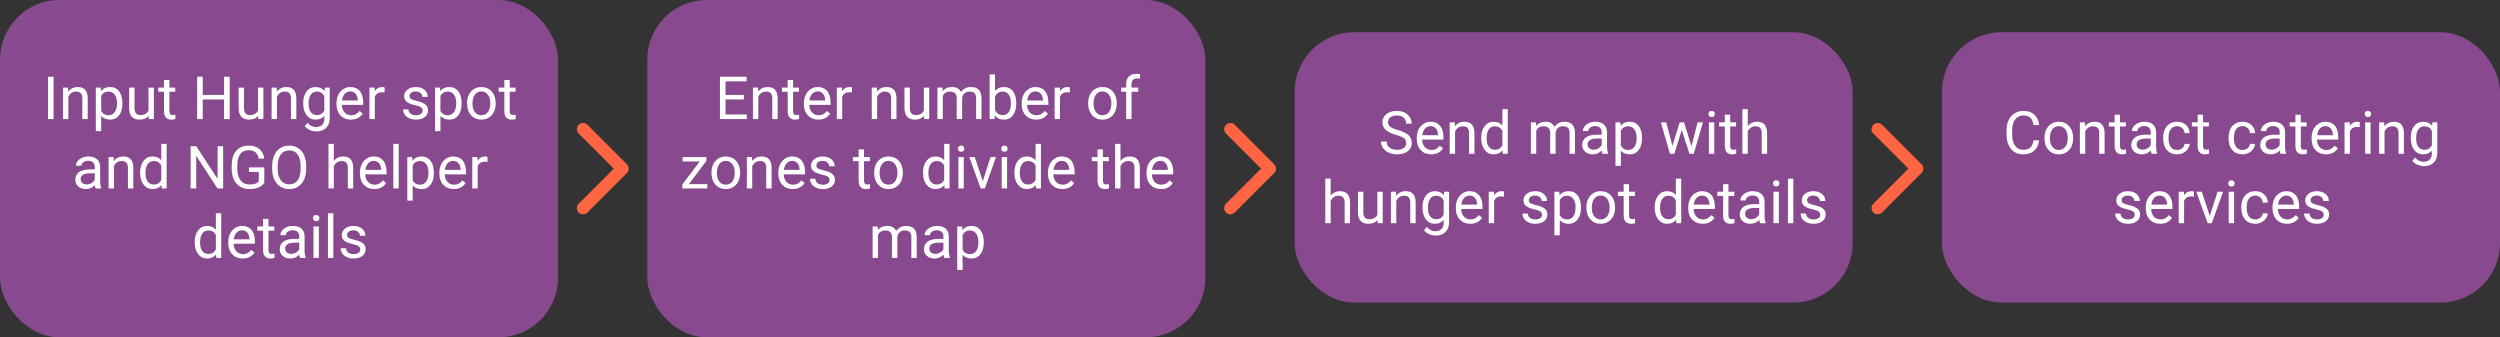 <svg width="1008" height="136" viewBox="0 0 1008 136" fill="none" xmlns="http://www.w3.org/2000/svg">
<rect x="0" y="0" width="1008" height="136" fill="#333333" stroke="none"/>
<path d="M250 65.5C248.619 65.5 247.5 66.619 247.5 68C247.5 69.381 248.619 70.5 250 70.5L250 65.5ZM252.768 69.768C253.744 68.791 253.744 67.209 252.768 66.232L236.858 50.322C235.882 49.346 234.299 49.346 233.322 50.322C232.346 51.299 232.346 52.882 233.322 53.858L247.464 68L233.322 82.142C232.346 83.118 232.346 84.701 233.322 85.678C234.299 86.654 235.882 86.654 236.858 85.678L252.768 69.768ZM250 70.5L251 70.5L251 65.5L250 65.5L250 70.5Z" fill="#FF6542"/>
<path d="M511 65.5C509.619 65.5 508.5 66.619 508.5 68C508.5 69.381 509.619 70.5 511 70.5L511 65.5ZM513.768 69.768C514.744 68.791 514.744 67.209 513.768 66.232L497.858 50.322C496.882 49.346 495.299 49.346 494.322 50.322C493.346 51.299 493.346 52.882 494.322 53.858L508.464 68L494.322 82.142C493.346 83.118 493.346 84.701 494.322 85.678C495.299 86.654 496.882 86.654 497.858 85.678L513.768 69.768ZM511 70.5L512 70.5L512 65.5L511 65.5L511 70.5Z" fill="#FF6542"/>
<path d="M772 65.5C770.619 65.5 769.5 66.619 769.5 68C769.5 69.381 770.619 70.5 772 70.5L772 65.5ZM774.768 69.768C775.744 68.791 775.744 67.209 774.768 66.232L758.858 50.322C757.882 49.346 756.299 49.346 755.322 50.322C754.346 51.299 754.346 52.882 755.322 53.858L769.464 68L755.322 82.142C754.346 83.118 754.346 84.701 755.322 85.678C756.299 86.654 757.882 86.654 758.858 85.678L774.768 69.768ZM772 70.5L773 70.5L773 65.5L772 65.5L772 70.5Z" fill="#FF6542"/>
<rect width="225" height="136" rx="24" fill="#88498F"/>
<path d="M21.605 48H19.355V30.938H21.605V48ZM27.441 35.32L27.512 36.914C28.48 35.695 29.746 35.086 31.309 35.086C33.988 35.086 35.34 36.598 35.363 39.621V48H33.195V39.609C33.188 38.695 32.977 38.02 32.562 37.582C32.156 37.145 31.52 36.926 30.652 36.926C29.949 36.926 29.332 37.113 28.801 37.488C28.27 37.863 27.855 38.355 27.559 38.965V48H25.391V35.32H27.441ZM49.344 41.801C49.344 43.73 48.902 45.285 48.02 46.465C47.137 47.645 45.941 48.234 44.434 48.234C42.895 48.234 41.684 47.746 40.801 46.77V52.875H38.633V35.32H40.613L40.719 36.727C41.602 35.633 42.828 35.086 44.398 35.086C45.922 35.086 47.125 35.66 48.008 36.809C48.898 37.957 49.344 39.555 49.344 41.602V41.801ZM47.176 41.555C47.176 40.125 46.871 38.996 46.262 38.168C45.652 37.34 44.816 36.926 43.754 36.926C42.441 36.926 41.457 37.508 40.801 38.672V44.73C41.449 45.887 42.441 46.465 43.777 46.465C44.816 46.465 45.641 46.055 46.25 45.234C46.867 44.406 47.176 43.18 47.176 41.555ZM59.938 46.746C59.094 47.738 57.855 48.234 56.223 48.234C54.871 48.234 53.84 47.844 53.129 47.062C52.426 46.273 52.07 45.109 52.062 43.57V35.32H54.23V43.512C54.23 45.434 55.012 46.395 56.574 46.395C58.23 46.395 59.332 45.777 59.879 44.543V35.32H62.047V48H59.984L59.938 46.746ZM68.293 32.25V35.32H70.66V36.996H68.293V44.859C68.293 45.367 68.398 45.75 68.609 46.008C68.82 46.258 69.18 46.383 69.688 46.383C69.938 46.383 70.281 46.336 70.719 46.242V48C70.148 48.156 69.594 48.234 69.055 48.234C68.086 48.234 67.356 47.941 66.863 47.355C66.371 46.77 66.125 45.938 66.125 44.859V36.996H63.816V35.32H66.125V32.25H68.293ZM92.609 48H90.348V40.113H81.746V48H79.496V30.938H81.746V38.273H90.348V30.938H92.609V48ZM104.094 46.746C103.25 47.738 102.012 48.234 100.379 48.234C99.027 48.234 97.996 47.844 97.285 47.062C96.582 46.273 96.227 45.109 96.219 43.57V35.32H98.387V43.512C98.387 45.434 99.168 46.395 100.73 46.395C102.387 46.395 103.488 45.777 104.035 44.543V35.32H106.203V48H104.141L104.094 46.746ZM111.559 35.32L111.629 36.914C112.598 35.695 113.863 35.086 115.426 35.086C118.105 35.086 119.457 36.598 119.48 39.621V48H117.312V39.609C117.305 38.695 117.094 38.02 116.68 37.582C116.273 37.145 115.637 36.926 114.77 36.926C114.066 36.926 113.449 37.113 112.918 37.488C112.387 37.863 111.973 38.355 111.676 38.965V48H109.508V35.32H111.559ZM122.234 41.555C122.234 39.578 122.691 38.008 123.605 36.844C124.52 35.672 125.73 35.086 127.238 35.086C128.785 35.086 129.992 35.633 130.859 36.727L130.965 35.32H132.945V47.695C132.945 49.336 132.457 50.629 131.48 51.574C130.512 52.52 129.207 52.992 127.566 52.992C126.652 52.992 125.758 52.797 124.883 52.406C124.008 52.016 123.34 51.48 122.879 50.801L124.004 49.5C124.934 50.648 126.07 51.223 127.414 51.223C128.469 51.223 129.289 50.926 129.875 50.332C130.469 49.738 130.766 48.902 130.766 47.824V46.734C129.898 47.734 128.715 48.234 127.215 48.234C125.73 48.234 124.527 47.637 123.605 46.441C122.691 45.246 122.234 43.617 122.234 41.555ZM124.414 41.801C124.414 43.23 124.707 44.355 125.293 45.176C125.879 45.988 126.699 46.395 127.754 46.395C129.121 46.395 130.125 45.773 130.766 44.531V38.742C130.102 37.531 129.105 36.926 127.777 36.926C126.723 36.926 125.898 37.336 125.305 38.156C124.711 38.977 124.414 40.191 124.414 41.801ZM141.488 48.234C139.77 48.234 138.371 47.672 137.293 46.547C136.215 45.414 135.676 43.902 135.676 42.012V41.613C135.676 40.355 135.914 39.234 136.391 38.25C136.875 37.258 137.547 36.484 138.406 35.93C139.273 35.367 140.211 35.086 141.219 35.086C142.867 35.086 144.148 35.629 145.062 36.715C145.977 37.801 146.434 39.355 146.434 41.379V42.281H137.844C137.875 43.531 138.238 44.543 138.934 45.316C139.637 46.082 140.527 46.465 141.605 46.465C142.371 46.465 143.02 46.309 143.551 45.996C144.082 45.684 144.547 45.27 144.945 44.754L146.27 45.785C145.207 47.418 143.613 48.234 141.488 48.234ZM141.219 36.867C140.344 36.867 139.609 37.188 139.016 37.828C138.422 38.461 138.055 39.352 137.914 40.5H144.266V40.336C144.203 39.234 143.906 38.383 143.375 37.781C142.844 37.172 142.125 36.867 141.219 36.867ZM155.082 37.266C154.754 37.211 154.398 37.184 154.016 37.184C152.594 37.184 151.629 37.789 151.121 39V48H148.953V35.32H151.062L151.098 36.785C151.809 35.652 152.816 35.086 154.121 35.086C154.543 35.086 154.863 35.141 155.082 35.25V37.266ZM170.422 44.637C170.422 44.051 170.199 43.598 169.754 43.277C169.316 42.949 168.547 42.668 167.445 42.434C166.352 42.199 165.48 41.918 164.832 41.59C164.191 41.262 163.715 40.871 163.402 40.418C163.098 39.965 162.945 39.426 162.945 38.801C162.945 37.762 163.383 36.883 164.258 36.164C165.141 35.445 166.266 35.086 167.633 35.086C169.07 35.086 170.234 35.457 171.125 36.199C172.023 36.941 172.473 37.891 172.473 39.047H170.293C170.293 38.453 170.039 37.941 169.531 37.512C169.031 37.082 168.398 36.867 167.633 36.867C166.844 36.867 166.227 37.039 165.781 37.383C165.336 37.727 165.113 38.176 165.113 38.73C165.113 39.254 165.32 39.648 165.734 39.914C166.148 40.18 166.895 40.434 167.973 40.676C169.059 40.918 169.938 41.207 170.609 41.543C171.281 41.879 171.777 42.285 172.098 42.762C172.426 43.23 172.59 43.805 172.59 44.484C172.59 45.617 172.137 46.527 171.23 47.215C170.324 47.895 169.148 48.234 167.703 48.234C166.688 48.234 165.789 48.055 165.008 47.695C164.227 47.336 163.613 46.836 163.168 46.195C162.73 45.547 162.512 44.848 162.512 44.098H164.68C164.719 44.824 165.008 45.402 165.547 45.832C166.094 46.254 166.812 46.465 167.703 46.465C168.523 46.465 169.18 46.301 169.672 45.973C170.172 45.637 170.422 45.191 170.422 44.637ZM186.125 41.801C186.125 43.73 185.684 45.285 184.801 46.465C183.918 47.645 182.723 48.234 181.215 48.234C179.676 48.234 178.465 47.746 177.582 46.77V52.875H175.414V35.32H177.395L177.5 36.727C178.383 35.633 179.609 35.086 181.18 35.086C182.703 35.086 183.906 35.66 184.789 36.809C185.68 37.957 186.125 39.555 186.125 41.602V41.801ZM183.957 41.555C183.957 40.125 183.652 38.996 183.043 38.168C182.434 37.34 181.598 36.926 180.535 36.926C179.223 36.926 178.238 37.508 177.582 38.672V44.73C178.23 45.887 179.223 46.465 180.559 46.465C181.598 46.465 182.422 46.055 183.031 45.234C183.648 44.406 183.957 43.18 183.957 41.555ZM188.316 41.543C188.316 40.301 188.559 39.184 189.043 38.191C189.535 37.199 190.215 36.434 191.082 35.895C191.957 35.355 192.953 35.086 194.07 35.086C195.797 35.086 197.191 35.684 198.254 36.879C199.324 38.074 199.859 39.664 199.859 41.648V41.801C199.859 43.035 199.621 44.145 199.145 45.129C198.676 46.105 198 46.867 197.117 47.414C196.242 47.961 195.234 48.234 194.094 48.234C192.375 48.234 190.98 47.637 189.91 46.441C188.848 45.246 188.316 43.664 188.316 41.695V41.543ZM190.496 41.801C190.496 43.207 190.82 44.336 191.469 45.188C192.125 46.039 193 46.465 194.094 46.465C195.195 46.465 196.07 46.035 196.719 45.176C197.367 44.309 197.691 43.098 197.691 41.543C197.691 40.152 197.359 39.027 196.695 38.168C196.039 37.301 195.164 36.867 194.07 36.867C193 36.867 192.137 37.293 191.48 38.145C190.824 38.996 190.496 40.215 190.496 41.801ZM205.52 32.25V35.32H207.887V36.996H205.52V44.859C205.52 45.367 205.625 45.75 205.836 46.008C206.047 46.258 206.406 46.383 206.914 46.383C207.164 46.383 207.508 46.336 207.945 46.242V48C207.375 48.156 206.82 48.234 206.281 48.234C205.312 48.234 204.582 47.941 204.09 47.355C203.598 46.77 203.352 45.938 203.352 44.859V36.996H201.043V35.32H203.352V32.25H205.52ZM38.551 76C38.426 75.75 38.324 75.305 38.246 74.664C37.238 75.711 36.035 76.234 34.637 76.234C33.387 76.234 32.359 75.883 31.555 75.18C30.758 74.469 30.359 73.57 30.359 72.484C30.359 71.164 30.859 70.141 31.859 69.414C32.867 68.68 34.281 68.312 36.102 68.312H38.211V67.316C38.211 66.559 37.984 65.957 37.531 65.512C37.078 65.059 36.41 64.832 35.527 64.832C34.754 64.832 34.105 65.027 33.582 65.418C33.059 65.809 32.797 66.281 32.797 66.836H30.617C30.617 66.203 30.84 65.594 31.285 65.008C31.738 64.414 32.348 63.945 33.113 63.602C33.887 63.258 34.734 63.086 35.656 63.086C37.117 63.086 38.262 63.453 39.09 64.188C39.918 64.914 40.348 65.918 40.379 67.199V73.035C40.379 74.199 40.527 75.125 40.824 75.812V76H38.551ZM34.953 74.348C35.633 74.348 36.277 74.172 36.887 73.82C37.496 73.469 37.938 73.012 38.211 72.449V69.848H36.512C33.855 69.848 32.527 70.625 32.527 72.18C32.527 72.859 32.754 73.391 33.207 73.773C33.66 74.156 34.242 74.348 34.953 74.348ZM45.828 63.32L45.898 64.914C46.867 63.695 48.133 63.086 49.695 63.086C52.375 63.086 53.727 64.598 53.75 67.621V76H51.582V67.609C51.574 66.695 51.363 66.019 50.949 65.582C50.543 65.144 49.906 64.926 49.039 64.926C48.336 64.926 47.719 65.113 47.188 65.488C46.656 65.863 46.242 66.356 45.945 66.965V76H43.777V63.32H45.828ZM56.492 69.555C56.492 67.609 56.953 66.047 57.875 64.867C58.797 63.68 60.004 63.086 61.496 63.086C62.98 63.086 64.156 63.594 65.023 64.609V58H67.191V76H65.199L65.094 74.641C64.227 75.703 63.02 76.234 61.473 76.234C60.004 76.234 58.805 75.633 57.875 74.43C56.953 73.227 56.492 71.656 56.492 69.719V69.555ZM58.66 69.801C58.66 71.238 58.957 72.363 59.551 73.176C60.145 73.988 60.965 74.394 62.012 74.394C63.387 74.394 64.391 73.777 65.023 72.543V66.719C64.375 65.523 63.379 64.926 62.035 64.926C60.973 64.926 60.145 65.336 59.551 66.156C58.957 66.977 58.66 68.191 58.66 69.801ZM89.973 76H87.711L79.121 62.852V76H76.859V58.938H79.121L87.734 72.144V58.938H89.973V76ZM106.566 73.762C105.988 74.59 105.18 75.211 104.141 75.625C103.109 76.031 101.906 76.234 100.531 76.234C99.141 76.234 97.906 75.91 96.828 75.262C95.75 74.606 94.914 73.676 94.32 72.473C93.734 71.269 93.434 69.875 93.418 68.289V66.801C93.418 64.231 94.016 62.238 95.211 60.824C96.414 59.41 98.102 58.703 100.273 58.703C102.055 58.703 103.488 59.16 104.574 60.074C105.66 60.98 106.324 62.27 106.566 63.941H104.316C103.895 61.684 102.551 60.555 100.285 60.555C98.777 60.555 97.633 61.086 96.852 62.148C96.078 63.203 95.688 64.734 95.68 66.742V68.137C95.68 70.051 96.117 71.574 96.992 72.707C97.867 73.832 99.051 74.394 100.543 74.394C101.387 74.394 102.125 74.301 102.758 74.113C103.391 73.926 103.914 73.609 104.328 73.164V69.332H100.379V67.504H106.566V73.762ZM123.453 68.019C123.453 69.691 123.172 71.152 122.609 72.402C122.047 73.644 121.25 74.594 120.219 75.25C119.188 75.906 117.984 76.234 116.609 76.234C115.266 76.234 114.074 75.906 113.035 75.25C111.996 74.586 111.188 73.644 110.609 72.426C110.039 71.199 109.746 69.781 109.73 68.172V66.941C109.73 65.301 110.016 63.852 110.586 62.594C111.156 61.336 111.961 60.375 113 59.711C114.047 59.039 115.242 58.703 116.586 58.703C117.953 58.703 119.156 59.035 120.195 59.699C121.242 60.355 122.047 61.312 122.609 62.57C123.172 63.82 123.453 65.277 123.453 66.941V68.019ZM121.215 66.918C121.215 64.894 120.809 63.344 119.996 62.266C119.184 61.18 118.047 60.637 116.586 60.637C115.164 60.637 114.043 61.18 113.223 62.266C112.41 63.344 111.992 64.844 111.969 66.766V68.019C111.969 69.981 112.379 71.523 113.199 72.648C114.027 73.766 115.164 74.324 116.609 74.324C118.062 74.324 119.188 73.797 119.984 72.742C120.781 71.68 121.191 70.16 121.215 68.184V66.918ZM134.609 64.856C135.57 63.676 136.82 63.086 138.359 63.086C141.039 63.086 142.391 64.598 142.414 67.621V76H140.246V67.609C140.238 66.695 140.027 66.019 139.613 65.582C139.207 65.144 138.57 64.926 137.703 64.926C137 64.926 136.383 65.113 135.852 65.488C135.32 65.863 134.906 66.356 134.609 66.965V76H132.441V58H134.609V64.856ZM150.922 76.234C149.203 76.234 147.805 75.672 146.727 74.547C145.648 73.414 145.109 71.902 145.109 70.012V69.613C145.109 68.356 145.348 67.234 145.824 66.25C146.309 65.258 146.98 64.484 147.84 63.93C148.707 63.367 149.645 63.086 150.652 63.086C152.301 63.086 153.582 63.629 154.496 64.715C155.41 65.801 155.867 67.356 155.867 69.379V70.281H147.277C147.309 71.531 147.672 72.543 148.367 73.316C149.07 74.082 149.961 74.465 151.039 74.465C151.805 74.465 152.453 74.309 152.984 73.996C153.516 73.684 153.98 73.269 154.379 72.754L155.703 73.785C154.641 75.418 153.047 76.234 150.922 76.234ZM150.652 64.867C149.777 64.867 149.043 65.188 148.449 65.828C147.855 66.461 147.488 67.352 147.348 68.5H153.699V68.336C153.637 67.234 153.34 66.383 152.809 65.781C152.277 65.172 151.559 64.867 150.652 64.867ZM160.742 76H158.574V58H160.742V76ZM174.934 69.801C174.934 71.731 174.492 73.285 173.609 74.465C172.727 75.644 171.531 76.234 170.023 76.234C168.484 76.234 167.273 75.746 166.391 74.769V80.875H164.223V63.32H166.203L166.309 64.727C167.191 63.633 168.418 63.086 169.988 63.086C171.512 63.086 172.715 63.66 173.598 64.809C174.488 65.957 174.934 67.555 174.934 69.602V69.801ZM172.766 69.555C172.766 68.125 172.461 66.996 171.852 66.168C171.242 65.34 170.406 64.926 169.344 64.926C168.031 64.926 167.047 65.508 166.391 66.672V72.731C167.039 73.887 168.031 74.465 169.367 74.465C170.406 74.465 171.23 74.055 171.84 73.234C172.457 72.406 172.766 71.18 172.766 69.555ZM182.961 76.234C181.242 76.234 179.844 75.672 178.766 74.547C177.688 73.414 177.148 71.902 177.148 70.012V69.613C177.148 68.356 177.387 67.234 177.863 66.25C178.348 65.258 179.02 64.484 179.879 63.93C180.746 63.367 181.684 63.086 182.691 63.086C184.34 63.086 185.621 63.629 186.535 64.715C187.449 65.801 187.906 67.356 187.906 69.379V70.281H179.316C179.348 71.531 179.711 72.543 180.406 73.316C181.109 74.082 182 74.465 183.078 74.465C183.844 74.465 184.492 74.309 185.023 73.996C185.555 73.684 186.02 73.269 186.418 72.754L187.742 73.785C186.68 75.418 185.086 76.234 182.961 76.234ZM182.691 64.867C181.816 64.867 181.082 65.188 180.488 65.828C179.895 66.461 179.527 67.352 179.387 68.5H185.738V68.336C185.676 67.234 185.379 66.383 184.848 65.781C184.316 65.172 183.598 64.867 182.691 64.867ZM196.555 65.266C196.227 65.211 195.871 65.184 195.488 65.184C194.066 65.184 193.102 65.789 192.594 67V76H190.426V63.32H192.535L192.57 64.785C193.281 63.652 194.289 63.086 195.594 63.086C196.016 63.086 196.336 63.141 196.555 63.25V65.266ZM78.5 97.555C78.5 95.609 78.961 94.047 79.883 92.867C80.805 91.68 82.012 91.086 83.504 91.086C84.988 91.086 86.164 91.594 87.031 92.609V86H89.199V104H87.207L87.102 102.641C86.234 103.703 85.027 104.234 83.481 104.234C82.012 104.234 80.812 103.633 79.883 102.43C78.961 101.227 78.5 99.656 78.5 97.719V97.555ZM80.668 97.801C80.668 99.238 80.965 100.363 81.559 101.176C82.152 101.988 82.973 102.395 84.019 102.395C85.394 102.395 86.398 101.777 87.031 100.543V94.719C86.383 93.523 85.387 92.926 84.043 92.926C82.981 92.926 82.152 93.336 81.559 94.156C80.965 94.977 80.668 96.191 80.668 97.801ZM97.836 104.234C96.117 104.234 94.719 103.672 93.641 102.547C92.562 101.414 92.023 99.902 92.023 98.012V97.613C92.023 96.356 92.262 95.234 92.738 94.25C93.223 93.258 93.894 92.484 94.754 91.93C95.621 91.367 96.559 91.086 97.566 91.086C99.215 91.086 100.496 91.629 101.41 92.715C102.324 93.801 102.781 95.356 102.781 97.379V98.281H94.191C94.223 99.531 94.586 100.543 95.281 101.316C95.984 102.082 96.875 102.465 97.953 102.465C98.719 102.465 99.367 102.309 99.898 101.996C100.43 101.684 100.895 101.27 101.293 100.754L102.617 101.785C101.555 103.418 99.961 104.234 97.836 104.234ZM97.566 92.867C96.691 92.867 95.957 93.188 95.363 93.828C94.769 94.461 94.402 95.352 94.262 96.5H100.613V96.336C100.551 95.234 100.254 94.383 99.723 93.781C99.191 93.172 98.473 92.867 97.566 92.867ZM108.242 88.25V91.32H110.609V92.996H108.242V100.859C108.242 101.367 108.348 101.75 108.559 102.008C108.77 102.258 109.129 102.383 109.637 102.383C109.887 102.383 110.23 102.336 110.668 102.242V104C110.098 104.156 109.543 104.234 109.004 104.234C108.035 104.234 107.305 103.941 106.812 103.355C106.32 102.77 106.074 101.938 106.074 100.859V92.996H103.766V91.32H106.074V88.25H108.242ZM120.98 104C120.855 103.75 120.754 103.305 120.676 102.664C119.668 103.711 118.465 104.234 117.066 104.234C115.816 104.234 114.789 103.883 113.984 103.18C113.188 102.469 112.789 101.57 112.789 100.484C112.789 99.164 113.289 98.141 114.289 97.414C115.297 96.68 116.711 96.312 118.531 96.312H120.641V95.316C120.641 94.559 120.414 93.957 119.961 93.512C119.508 93.059 118.84 92.832 117.957 92.832C117.184 92.832 116.535 93.027 116.012 93.418C115.488 93.809 115.227 94.281 115.227 94.836H113.047C113.047 94.203 113.27 93.594 113.715 93.008C114.168 92.414 114.777 91.945 115.543 91.602C116.316 91.258 117.164 91.086 118.086 91.086C119.547 91.086 120.691 91.453 121.52 92.188C122.348 92.914 122.777 93.918 122.809 95.199V101.035C122.809 102.199 122.957 103.125 123.254 103.812V104H120.98ZM117.383 102.348C118.062 102.348 118.707 102.172 119.316 101.82C119.926 101.469 120.367 101.012 120.641 100.449V97.848H118.941C116.285 97.848 114.957 98.625 114.957 100.18C114.957 100.859 115.184 101.391 115.637 101.773C116.09 102.156 116.672 102.348 117.383 102.348ZM128.562 104H126.395V91.32H128.562V104ZM126.219 87.957C126.219 87.606 126.324 87.309 126.535 87.066C126.754 86.824 127.074 86.703 127.496 86.703C127.918 86.703 128.238 86.824 128.457 87.066C128.676 87.309 128.785 87.606 128.785 87.957C128.785 88.309 128.676 88.602 128.457 88.836C128.238 89.07 127.918 89.188 127.496 89.188C127.074 89.188 126.754 89.07 126.535 88.836C126.324 88.602 126.219 88.309 126.219 87.957ZM134.398 104H132.23V86H134.398V104ZM145.262 100.637C145.262 100.051 145.039 99.598 144.594 99.277C144.156 98.949 143.387 98.668 142.285 98.434C141.191 98.199 140.32 97.918 139.672 97.59C139.031 97.262 138.555 96.871 138.242 96.418C137.938 95.965 137.785 95.426 137.785 94.801C137.785 93.762 138.223 92.883 139.098 92.164C139.98 91.445 141.105 91.086 142.473 91.086C143.91 91.086 145.074 91.457 145.965 92.199C146.863 92.941 147.312 93.891 147.312 95.047H145.133C145.133 94.453 144.879 93.941 144.371 93.512C143.871 93.082 143.238 92.867 142.473 92.867C141.684 92.867 141.066 93.039 140.621 93.383C140.176 93.727 139.953 94.176 139.953 94.731C139.953 95.254 140.16 95.648 140.574 95.914C140.988 96.18 141.734 96.434 142.812 96.676C143.898 96.918 144.777 97.207 145.449 97.543C146.121 97.879 146.617 98.285 146.938 98.762C147.266 99.231 147.43 99.805 147.43 100.484C147.43 101.617 146.977 102.527 146.07 103.215C145.164 103.895 143.988 104.234 142.543 104.234C141.527 104.234 140.629 104.055 139.848 103.695C139.066 103.336 138.453 102.836 138.008 102.195C137.57 101.547 137.352 100.848 137.352 100.098H139.52C139.559 100.824 139.848 101.402 140.387 101.832C140.934 102.254 141.652 102.465 142.543 102.465C143.363 102.465 144.02 102.301 144.512 101.973C145.012 101.637 145.262 101.191 145.262 100.637Z" fill="white"/>
<rect x="522" y="13" width="225" height="109" rx="24" fill="#88498F"/>
<path d="M562.906 54.395C560.977 53.84 559.57 53.16 558.688 52.355C557.812 51.543 557.375 50.543 557.375 49.355C557.375 48.012 557.91 46.902 558.98 46.027C560.059 45.145 561.457 44.703 563.176 44.703C564.348 44.703 565.391 44.93 566.305 45.383C567.227 45.836 567.938 46.461 568.438 47.258C568.945 48.055 569.199 48.926 569.199 49.871H566.938C566.938 48.84 566.609 48.031 565.953 47.445C565.297 46.852 564.371 46.555 563.176 46.555C562.066 46.555 561.199 46.801 560.574 47.293C559.957 47.777 559.648 48.453 559.648 49.32C559.648 50.016 559.941 50.605 560.527 51.09C561.121 51.566 562.125 52.004 563.539 52.402C564.961 52.801 566.07 53.242 566.867 53.727C567.672 54.203 568.266 54.762 568.648 55.402C569.039 56.043 569.234 56.797 569.234 57.664C569.234 59.047 568.695 60.156 567.617 60.992C566.539 61.82 565.098 62.234 563.293 62.234C562.121 62.234 561.027 62.012 560.012 61.566C558.996 61.113 558.211 60.496 557.656 59.715C557.109 58.934 556.836 58.047 556.836 57.055H559.098C559.098 58.086 559.477 58.902 560.234 59.504C561 60.098 562.02 60.395 563.293 60.395C564.48 60.395 565.391 60.152 566.023 59.668C566.656 59.184 566.973 58.523 566.973 57.688C566.973 56.852 566.68 56.207 566.094 55.754C565.508 55.293 564.445 54.84 562.906 54.395ZM577.051 62.234C575.332 62.234 573.934 61.672 572.855 60.547C571.777 59.414 571.238 57.902 571.238 56.012V55.613C571.238 54.355 571.477 53.234 571.953 52.25C572.438 51.258 573.109 50.484 573.969 49.93C574.836 49.367 575.773 49.086 576.781 49.086C578.43 49.086 579.711 49.629 580.625 50.715C581.539 51.801 581.996 53.355 581.996 55.379V56.281H573.406C573.438 57.531 573.801 58.543 574.496 59.316C575.199 60.082 576.09 60.465 577.168 60.465C577.934 60.465 578.582 60.309 579.113 59.996C579.645 59.684 580.109 59.27 580.508 58.754L581.832 59.785C580.77 61.418 579.176 62.234 577.051 62.234ZM576.781 50.867C575.906 50.867 575.172 51.188 574.578 51.828C573.984 52.461 573.617 53.352 573.477 54.5H579.828V54.336C579.766 53.234 579.469 52.383 578.938 51.781C578.406 51.172 577.688 50.867 576.781 50.867ZM586.566 49.32L586.637 50.914C587.605 49.695 588.871 49.086 590.434 49.086C593.113 49.086 594.465 50.598 594.488 53.621V62H592.32V53.609C592.312 52.695 592.102 52.02 591.688 51.582C591.281 51.145 590.645 50.926 589.777 50.926C589.074 50.926 588.457 51.113 587.926 51.488C587.395 51.863 586.98 52.355 586.684 52.965V62H584.516V49.32H586.566ZM597.23 55.555C597.23 53.609 597.691 52.047 598.613 50.867C599.535 49.68 600.742 49.086 602.234 49.086C603.719 49.086 604.895 49.594 605.762 50.609V44H607.93V62H605.938L605.832 60.641C604.965 61.703 603.758 62.234 602.211 62.234C600.742 62.234 599.543 61.633 598.613 60.43C597.691 59.227 597.23 57.656 597.23 55.719V55.555ZM599.398 55.801C599.398 57.238 599.695 58.363 600.289 59.176C600.883 59.988 601.703 60.395 602.75 60.395C604.125 60.395 605.129 59.777 605.762 58.543V52.719C605.113 51.523 604.117 50.926 602.773 50.926C601.711 50.926 600.883 51.336 600.289 52.156C599.695 52.977 599.398 54.191 599.398 55.801ZM619.297 49.32L619.355 50.727C620.285 49.633 621.539 49.086 623.117 49.086C624.891 49.086 626.098 49.766 626.738 51.125C627.16 50.516 627.707 50.023 628.379 49.648C629.059 49.273 629.859 49.086 630.781 49.086C633.562 49.086 634.977 50.559 635.023 53.504V62H632.855V53.633C632.855 52.727 632.648 52.051 632.234 51.605C631.82 51.152 631.125 50.926 630.148 50.926C629.344 50.926 628.676 51.168 628.145 51.652C627.613 52.129 627.305 52.773 627.219 53.586V62H625.039V53.691C625.039 51.848 624.137 50.926 622.332 50.926C620.91 50.926 619.938 51.531 619.414 52.742V62H617.246V49.32H619.297ZM646.133 62C646.008 61.75 645.906 61.305 645.828 60.664C644.82 61.711 643.617 62.234 642.219 62.234C640.969 62.234 639.941 61.883 639.137 61.18C638.34 60.469 637.941 59.57 637.941 58.484C637.941 57.164 638.441 56.141 639.441 55.414C640.449 54.68 641.863 54.312 643.684 54.312H645.793V53.316C645.793 52.559 645.566 51.957 645.113 51.512C644.66 51.059 643.992 50.832 643.109 50.832C642.336 50.832 641.688 51.027 641.164 51.418C640.641 51.809 640.379 52.281 640.379 52.836H638.199C638.199 52.203 638.422 51.594 638.867 51.008C639.32 50.414 639.93 49.945 640.695 49.602C641.469 49.258 642.316 49.086 643.238 49.086C644.699 49.086 645.844 49.453 646.672 50.188C647.5 50.914 647.93 51.918 647.961 53.199V59.035C647.961 60.199 648.109 61.125 648.406 61.812V62H646.133ZM642.535 60.348C643.215 60.348 643.859 60.172 644.469 59.82C645.078 59.469 645.52 59.012 645.793 58.449V55.848H644.094C641.438 55.848 640.109 56.625 640.109 58.18C640.109 58.859 640.336 59.391 640.789 59.773C641.242 60.156 641.824 60.348 642.535 60.348ZM662.07 55.801C662.07 57.73 661.629 59.285 660.746 60.465C659.863 61.645 658.668 62.234 657.16 62.234C655.621 62.234 654.41 61.746 653.527 60.77V66.875H651.359V49.32H653.34L653.445 50.727C654.328 49.633 655.555 49.086 657.125 49.086C658.648 49.086 659.852 49.66 660.734 50.809C661.625 51.957 662.07 53.555 662.07 55.602V55.801ZM659.902 55.555C659.902 54.125 659.598 52.996 658.988 52.168C658.379 51.34 657.543 50.926 656.48 50.926C655.168 50.926 654.184 51.508 653.527 52.672V58.73C654.176 59.887 655.168 60.465 656.504 60.465C657.543 60.465 658.367 60.055 658.977 59.234C659.594 58.406 659.902 57.18 659.902 55.555ZM682.016 59.012L684.453 49.32H686.621L682.93 62H681.172L678.09 52.391L675.09 62H673.332L669.652 49.32H671.809L674.305 58.812L677.258 49.32H679.004L682.016 59.012ZM691.191 62H689.023V49.32H691.191V62ZM688.848 45.957C688.848 45.605 688.953 45.309 689.164 45.066C689.383 44.824 689.703 44.703 690.125 44.703C690.547 44.703 690.867 44.824 691.086 45.066C691.305 45.309 691.414 45.605 691.414 45.957C691.414 46.309 691.305 46.602 691.086 46.836C690.867 47.07 690.547 47.188 690.125 47.188C689.703 47.188 689.383 47.07 689.164 46.836C688.953 46.602 688.848 46.309 688.848 45.957ZM697.613 46.25V49.32H699.98V50.996H697.613V58.859C697.613 59.367 697.719 59.75 697.93 60.008C698.141 60.258 698.5 60.383 699.008 60.383C699.258 60.383 699.602 60.336 700.039 60.242V62C699.469 62.156 698.914 62.234 698.375 62.234C697.406 62.234 696.676 61.941 696.184 61.355C695.691 60.77 695.445 59.938 695.445 58.859V50.996H693.137V49.32H695.445V46.25H697.613ZM704.691 50.855C705.652 49.676 706.902 49.086 708.441 49.086C711.121 49.086 712.473 50.598 712.496 53.621V62H710.328V53.609C710.32 52.695 710.109 52.02 709.695 51.582C709.289 51.145 708.652 50.926 707.785 50.926C707.082 50.926 706.465 51.113 705.934 51.488C705.402 51.863 704.988 52.355 704.691 52.965V62H702.523V44H704.691V50.855ZM536.527 78.856C537.488 77.676 538.738 77.086 540.277 77.086C542.957 77.086 544.309 78.598 544.332 81.621V90H542.164V81.609C542.156 80.695 541.945 80.019 541.531 79.582C541.125 79.144 540.488 78.926 539.621 78.926C538.918 78.926 538.301 79.113 537.77 79.488C537.238 79.863 536.824 80.356 536.527 80.965V90H534.359V72H536.527V78.856ZM555.406 88.746C554.562 89.738 553.324 90.234 551.691 90.234C550.34 90.234 549.309 89.844 548.598 89.062C547.895 88.273 547.539 87.109 547.531 85.57V77.32H549.699V85.512C549.699 87.434 550.48 88.394 552.043 88.394C553.699 88.394 554.801 87.777 555.348 86.543V77.32H557.516V90H555.453L555.406 88.746ZM562.871 77.32L562.941 78.914C563.91 77.695 565.176 77.086 566.738 77.086C569.418 77.086 570.77 78.598 570.793 81.621V90H568.625V81.609C568.617 80.695 568.406 80.019 567.992 79.582C567.586 79.144 566.949 78.926 566.082 78.926C565.379 78.926 564.762 79.113 564.23 79.488C563.699 79.863 563.285 80.356 562.988 80.965V90H560.82V77.32H562.871ZM573.547 83.555C573.547 81.578 574.004 80.008 574.918 78.844C575.832 77.672 577.043 77.086 578.551 77.086C580.098 77.086 581.305 77.633 582.172 78.727L582.277 77.32H584.258V89.695C584.258 91.336 583.77 92.629 582.793 93.574C581.824 94.519 580.52 94.992 578.879 94.992C577.965 94.992 577.07 94.797 576.195 94.406C575.32 94.016 574.652 93.481 574.191 92.801L575.316 91.5C576.246 92.648 577.383 93.223 578.727 93.223C579.781 93.223 580.602 92.926 581.188 92.332C581.781 91.738 582.078 90.902 582.078 89.824V88.734C581.211 89.734 580.027 90.234 578.527 90.234C577.043 90.234 575.84 89.637 574.918 88.441C574.004 87.246 573.547 85.617 573.547 83.555ZM575.727 83.801C575.727 85.231 576.02 86.356 576.605 87.176C577.191 87.988 578.012 88.394 579.066 88.394C580.434 88.394 581.438 87.773 582.078 86.531V80.742C581.414 79.531 580.418 78.926 579.09 78.926C578.035 78.926 577.211 79.336 576.617 80.156C576.023 80.977 575.727 82.191 575.727 83.801ZM592.801 90.234C591.082 90.234 589.684 89.672 588.605 88.547C587.527 87.414 586.988 85.902 586.988 84.012V83.613C586.988 82.356 587.227 81.234 587.703 80.25C588.188 79.258 588.859 78.484 589.719 77.93C590.586 77.367 591.523 77.086 592.531 77.086C594.18 77.086 595.461 77.629 596.375 78.715C597.289 79.801 597.746 81.356 597.746 83.379V84.281H589.156C589.188 85.531 589.551 86.543 590.246 87.316C590.949 88.082 591.84 88.465 592.918 88.465C593.684 88.465 594.332 88.309 594.863 87.996C595.395 87.684 595.859 87.269 596.258 86.754L597.582 87.785C596.52 89.418 594.926 90.234 592.801 90.234ZM592.531 78.867C591.656 78.867 590.922 79.188 590.328 79.828C589.734 80.461 589.367 81.352 589.227 82.5H595.578V82.336C595.516 81.234 595.219 80.383 594.688 79.781C594.156 79.172 593.438 78.867 592.531 78.867ZM606.395 79.266C606.066 79.211 605.711 79.184 605.328 79.184C603.906 79.184 602.941 79.789 602.434 81V90H600.266V77.32H602.375L602.41 78.785C603.121 77.652 604.129 77.086 605.434 77.086C605.855 77.086 606.176 77.141 606.395 77.25V79.266ZM621.734 86.637C621.734 86.051 621.512 85.598 621.066 85.277C620.629 84.949 619.859 84.668 618.758 84.434C617.664 84.199 616.793 83.918 616.145 83.59C615.504 83.262 615.027 82.871 614.715 82.418C614.41 81.965 614.258 81.426 614.258 80.801C614.258 79.762 614.695 78.883 615.57 78.164C616.453 77.445 617.578 77.086 618.945 77.086C620.383 77.086 621.547 77.457 622.438 78.199C623.336 78.941 623.785 79.891 623.785 81.047H621.605C621.605 80.453 621.352 79.941 620.844 79.512C620.344 79.082 619.711 78.867 618.945 78.867C618.156 78.867 617.539 79.039 617.094 79.383C616.648 79.727 616.426 80.176 616.426 80.731C616.426 81.254 616.633 81.648 617.047 81.914C617.461 82.18 618.207 82.434 619.285 82.676C620.371 82.918 621.25 83.207 621.922 83.543C622.594 83.879 623.09 84.285 623.41 84.762C623.738 85.231 623.902 85.805 623.902 86.484C623.902 87.617 623.449 88.527 622.543 89.215C621.637 89.894 620.461 90.234 619.016 90.234C618 90.234 617.102 90.055 616.32 89.695C615.539 89.336 614.926 88.836 614.48 88.195C614.043 87.547 613.824 86.848 613.824 86.098H615.992C616.031 86.824 616.32 87.402 616.859 87.832C617.406 88.254 618.125 88.465 619.016 88.465C619.836 88.465 620.492 88.301 620.984 87.973C621.484 87.637 621.734 87.191 621.734 86.637ZM637.438 83.801C637.438 85.731 636.996 87.285 636.113 88.465C635.23 89.644 634.035 90.234 632.527 90.234C630.988 90.234 629.777 89.746 628.895 88.769V94.875H626.727V77.32H628.707L628.812 78.727C629.695 77.633 630.922 77.086 632.492 77.086C634.016 77.086 635.219 77.66 636.102 78.809C636.992 79.957 637.438 81.555 637.438 83.602V83.801ZM635.27 83.555C635.27 82.125 634.965 80.996 634.355 80.168C633.746 79.34 632.91 78.926 631.848 78.926C630.535 78.926 629.551 79.508 628.895 80.672V86.731C629.543 87.887 630.535 88.465 631.871 88.465C632.91 88.465 633.734 88.055 634.344 87.234C634.961 86.406 635.27 85.18 635.27 83.555ZM639.629 83.543C639.629 82.301 639.871 81.184 640.355 80.191C640.848 79.199 641.527 78.434 642.395 77.894C643.27 77.356 644.266 77.086 645.383 77.086C647.109 77.086 648.504 77.684 649.566 78.879C650.637 80.074 651.172 81.664 651.172 83.648V83.801C651.172 85.035 650.934 86.144 650.457 87.129C649.988 88.106 649.312 88.867 648.43 89.414C647.555 89.961 646.547 90.234 645.406 90.234C643.688 90.234 642.293 89.637 641.223 88.441C640.16 87.246 639.629 85.664 639.629 83.695V83.543ZM641.809 83.801C641.809 85.207 642.133 86.336 642.781 87.188C643.438 88.039 644.312 88.465 645.406 88.465C646.508 88.465 647.383 88.035 648.031 87.176C648.68 86.309 649.004 85.098 649.004 83.543C649.004 82.152 648.672 81.027 648.008 80.168C647.352 79.301 646.477 78.867 645.383 78.867C644.312 78.867 643.449 79.293 642.793 80.144C642.137 80.996 641.809 82.215 641.809 83.801ZM656.832 74.25V77.32H659.199V78.996H656.832V86.859C656.832 87.367 656.938 87.75 657.148 88.008C657.359 88.258 657.719 88.383 658.227 88.383C658.477 88.383 658.82 88.336 659.258 88.242V90C658.688 90.156 658.133 90.234 657.594 90.234C656.625 90.234 655.895 89.941 655.402 89.356C654.91 88.769 654.664 87.938 654.664 86.859V78.996H652.355V77.32H654.664V74.25H656.832ZM667.168 83.555C667.168 81.609 667.629 80.047 668.551 78.867C669.473 77.68 670.68 77.086 672.172 77.086C673.656 77.086 674.832 77.594 675.699 78.609V72H677.867V90H675.875L675.77 88.641C674.902 89.703 673.695 90.234 672.148 90.234C670.68 90.234 669.48 89.633 668.551 88.43C667.629 87.227 667.168 85.656 667.168 83.719V83.555ZM669.336 83.801C669.336 85.238 669.633 86.363 670.227 87.176C670.82 87.988 671.641 88.394 672.688 88.394C674.062 88.394 675.066 87.777 675.699 86.543V80.719C675.051 79.523 674.055 78.926 672.711 78.926C671.648 78.926 670.82 79.336 670.227 80.156C669.633 80.977 669.336 82.191 669.336 83.801ZM686.504 90.234C684.785 90.234 683.387 89.672 682.309 88.547C681.23 87.414 680.691 85.902 680.691 84.012V83.613C680.691 82.356 680.93 81.234 681.406 80.25C681.891 79.258 682.562 78.484 683.422 77.93C684.289 77.367 685.227 77.086 686.234 77.086C687.883 77.086 689.164 77.629 690.078 78.715C690.992 79.801 691.449 81.356 691.449 83.379V84.281H682.859C682.891 85.531 683.254 86.543 683.949 87.316C684.652 88.082 685.543 88.465 686.621 88.465C687.387 88.465 688.035 88.309 688.566 87.996C689.098 87.684 689.562 87.269 689.961 86.754L691.285 87.785C690.223 89.418 688.629 90.234 686.504 90.234ZM686.234 78.867C685.359 78.867 684.625 79.188 684.031 79.828C683.438 80.461 683.07 81.352 682.93 82.5H689.281V82.336C689.219 81.234 688.922 80.383 688.391 79.781C687.859 79.172 687.141 78.867 686.234 78.867ZM696.91 74.25V77.32H699.277V78.996H696.91V86.859C696.91 87.367 697.016 87.75 697.227 88.008C697.438 88.258 697.797 88.383 698.305 88.383C698.555 88.383 698.898 88.336 699.336 88.242V90C698.766 90.156 698.211 90.234 697.672 90.234C696.703 90.234 695.973 89.941 695.48 89.356C694.988 88.769 694.742 87.938 694.742 86.859V78.996H692.434V77.32H694.742V74.25H696.91ZM709.648 90C709.523 89.75 709.422 89.305 709.344 88.664C708.336 89.711 707.133 90.234 705.734 90.234C704.484 90.234 703.457 89.883 702.652 89.18C701.855 88.469 701.457 87.57 701.457 86.484C701.457 85.164 701.957 84.141 702.957 83.414C703.965 82.68 705.379 82.312 707.199 82.312H709.309V81.316C709.309 80.559 709.082 79.957 708.629 79.512C708.176 79.059 707.508 78.832 706.625 78.832C705.852 78.832 705.203 79.027 704.68 79.418C704.156 79.809 703.895 80.281 703.895 80.836H701.715C701.715 80.203 701.938 79.594 702.383 79.008C702.836 78.414 703.445 77.945 704.211 77.602C704.984 77.258 705.832 77.086 706.754 77.086C708.215 77.086 709.359 77.453 710.188 78.188C711.016 78.914 711.445 79.918 711.477 81.199V87.035C711.477 88.199 711.625 89.125 711.922 89.812V90H709.648ZM706.051 88.348C706.73 88.348 707.375 88.172 707.984 87.82C708.594 87.469 709.035 87.012 709.309 86.449V83.848H707.609C704.953 83.848 703.625 84.625 703.625 86.18C703.625 86.859 703.852 87.391 704.305 87.773C704.758 88.156 705.34 88.348 706.051 88.348ZM717.23 90H715.062V77.32H717.23V90ZM714.887 73.957C714.887 73.606 714.992 73.309 715.203 73.066C715.422 72.824 715.742 72.703 716.164 72.703C716.586 72.703 716.906 72.824 717.125 73.066C717.344 73.309 717.453 73.606 717.453 73.957C717.453 74.309 717.344 74.602 717.125 74.836C716.906 75.07 716.586 75.188 716.164 75.188C715.742 75.188 715.422 75.07 715.203 74.836C714.992 74.602 714.887 74.309 714.887 73.957ZM723.066 90H720.898V72H723.066V90ZM733.93 86.637C733.93 86.051 733.707 85.598 733.262 85.277C732.824 84.949 732.055 84.668 730.953 84.434C729.859 84.199 728.988 83.918 728.34 83.59C727.699 83.262 727.223 82.871 726.91 82.418C726.605 81.965 726.453 81.426 726.453 80.801C726.453 79.762 726.891 78.883 727.766 78.164C728.648 77.445 729.773 77.086 731.141 77.086C732.578 77.086 733.742 77.457 734.633 78.199C735.531 78.941 735.98 79.891 735.98 81.047H733.801C733.801 80.453 733.547 79.941 733.039 79.512C732.539 79.082 731.906 78.867 731.141 78.867C730.352 78.867 729.734 79.039 729.289 79.383C728.844 79.727 728.621 80.176 728.621 80.731C728.621 81.254 728.828 81.648 729.242 81.914C729.656 82.18 730.402 82.434 731.48 82.676C732.566 82.918 733.445 83.207 734.117 83.543C734.789 83.879 735.285 84.285 735.605 84.762C735.934 85.231 736.098 85.805 736.098 86.484C736.098 87.617 735.645 88.527 734.738 89.215C733.832 89.894 732.656 90.234 731.211 90.234C730.195 90.234 729.297 90.055 728.516 89.695C727.734 89.336 727.121 88.836 726.676 88.195C726.238 87.547 726.02 86.848 726.02 86.098H728.188C728.227 86.824 728.516 87.402 729.055 87.832C729.602 88.254 730.32 88.465 731.211 88.465C732.031 88.465 732.688 88.301 733.18 87.973C733.68 87.637 733.93 87.191 733.93 86.637Z" fill="white"/>
<rect x="261" width="225" height="136" rx="24" fill="#88498F"/>
<path d="M299.926 40.113H292.531V46.16H301.121V48H290.281V30.938H301.004V32.789H292.531V38.273H299.926V40.113ZM305.633 35.32L305.703 36.914C306.672 35.695 307.938 35.086 309.5 35.086C312.18 35.086 313.531 36.598 313.555 39.621V48H311.387V39.609C311.379 38.695 311.168 38.02 310.754 37.582C310.348 37.145 309.711 36.926 308.844 36.926C308.141 36.926 307.523 37.113 306.992 37.488C306.461 37.863 306.047 38.355 305.75 38.965V48H303.582V35.32H305.633ZM319.766 32.25V35.32H322.133V36.996H319.766V44.859C319.766 45.367 319.871 45.75 320.082 46.008C320.293 46.258 320.652 46.383 321.16 46.383C321.41 46.383 321.754 46.336 322.191 46.242V48C321.621 48.156 321.066 48.234 320.527 48.234C319.559 48.234 318.828 47.941 318.336 47.355C317.844 46.77 317.598 45.938 317.598 44.859V36.996H315.289V35.32H317.598V32.25H319.766ZM329.938 48.234C328.219 48.234 326.82 47.672 325.742 46.547C324.664 45.414 324.125 43.902 324.125 42.012V41.613C324.125 40.355 324.363 39.234 324.84 38.25C325.324 37.258 325.996 36.484 326.855 35.93C327.723 35.367 328.66 35.086 329.668 35.086C331.316 35.086 332.598 35.629 333.512 36.715C334.426 37.801 334.883 39.355 334.883 41.379V42.281H326.293C326.324 43.531 326.688 44.543 327.383 45.316C328.086 46.082 328.977 46.465 330.055 46.465C330.82 46.465 331.469 46.309 332 45.996C332.531 45.684 332.996 45.27 333.395 44.754L334.719 45.785C333.656 47.418 332.062 48.234 329.938 48.234ZM329.668 36.867C328.793 36.867 328.059 37.188 327.465 37.828C326.871 38.461 326.504 39.352 326.363 40.5H332.715V40.336C332.652 39.234 332.355 38.383 331.824 37.781C331.293 37.172 330.574 36.867 329.668 36.867ZM343.531 37.266C343.203 37.211 342.848 37.184 342.465 37.184C341.043 37.184 340.078 37.789 339.57 39V48H337.402V35.32H339.512L339.547 36.785C340.258 35.652 341.266 35.086 342.57 35.086C342.992 35.086 343.312 35.141 343.531 35.25V37.266ZM353.539 35.32L353.609 36.914C354.578 35.695 355.844 35.086 357.406 35.086C360.086 35.086 361.438 36.598 361.461 39.621V48H359.293V39.609C359.285 38.695 359.074 38.02 358.66 37.582C358.254 37.145 357.617 36.926 356.75 36.926C356.047 36.926 355.43 37.113 354.898 37.488C354.367 37.863 353.953 38.355 353.656 38.965V48H351.488V35.32H353.539ZM372.559 46.746C371.715 47.738 370.477 48.234 368.844 48.234C367.492 48.234 366.461 47.844 365.75 47.062C365.047 46.273 364.691 45.109 364.684 43.57V35.32H366.852V43.512C366.852 45.434 367.633 46.395 369.195 46.395C370.852 46.395 371.953 45.777 372.5 44.543V35.32H374.668V48H372.605L372.559 46.746ZM380.012 35.32L380.07 36.727C381 35.633 382.254 35.086 383.832 35.086C385.605 35.086 386.812 35.766 387.453 37.125C387.875 36.516 388.422 36.023 389.094 35.648C389.773 35.273 390.574 35.086 391.496 35.086C394.277 35.086 395.691 36.559 395.738 39.504V48H393.57V39.633C393.57 38.727 393.363 38.051 392.949 37.605C392.535 37.152 391.84 36.926 390.863 36.926C390.059 36.926 389.391 37.168 388.859 37.652C388.328 38.129 388.02 38.773 387.934 39.586V48H385.754V39.691C385.754 37.848 384.852 36.926 383.047 36.926C381.625 36.926 380.652 37.531 380.129 38.742V48H377.961V35.32H380.012ZM409.754 41.801C409.754 43.738 409.309 45.297 408.418 46.477C407.527 47.648 406.332 48.234 404.832 48.234C403.23 48.234 401.992 47.668 401.117 46.535L401.012 48H399.02V30H401.188V36.715C402.062 35.629 403.27 35.086 404.809 35.086C406.348 35.086 407.555 35.668 408.43 36.832C409.312 37.996 409.754 39.59 409.754 41.613V41.801ZM407.586 41.555C407.586 40.078 407.301 38.938 406.73 38.133C406.16 37.328 405.34 36.926 404.27 36.926C402.84 36.926 401.812 37.59 401.188 38.918V44.402C401.852 45.73 402.887 46.395 404.293 46.395C405.332 46.395 406.141 45.992 406.719 45.188C407.297 44.383 407.586 43.172 407.586 41.555ZM417.758 48.234C416.039 48.234 414.641 47.672 413.562 46.547C412.484 45.414 411.945 43.902 411.945 42.012V41.613C411.945 40.355 412.184 39.234 412.66 38.25C413.145 37.258 413.816 36.484 414.676 35.93C415.543 35.367 416.48 35.086 417.488 35.086C419.137 35.086 420.418 35.629 421.332 36.715C422.246 37.801 422.703 39.355 422.703 41.379V42.281H414.113C414.145 43.531 414.508 44.543 415.203 45.316C415.906 46.082 416.797 46.465 417.875 46.465C418.641 46.465 419.289 46.309 419.82 45.996C420.352 45.684 420.816 45.27 421.215 44.754L422.539 45.785C421.477 47.418 419.883 48.234 417.758 48.234ZM417.488 36.867C416.613 36.867 415.879 37.188 415.285 37.828C414.691 38.461 414.324 39.352 414.184 40.5H420.535V40.336C420.473 39.234 420.176 38.383 419.645 37.781C419.113 37.172 418.395 36.867 417.488 36.867ZM431.352 37.266C431.023 37.211 430.668 37.184 430.285 37.184C428.863 37.184 427.898 37.789 427.391 39V48H425.223V35.32H427.332L427.367 36.785C428.078 35.652 429.086 35.086 430.391 35.086C430.812 35.086 431.133 35.141 431.352 35.25V37.266ZM438.734 41.543C438.734 40.301 438.977 39.184 439.461 38.191C439.953 37.199 440.633 36.434 441.5 35.895C442.375 35.355 443.371 35.086 444.488 35.086C446.215 35.086 447.609 35.684 448.672 36.879C449.742 38.074 450.277 39.664 450.277 41.648V41.801C450.277 43.035 450.039 44.145 449.562 45.129C449.094 46.105 448.418 46.867 447.535 47.414C446.66 47.961 445.652 48.234 444.512 48.234C442.793 48.234 441.398 47.637 440.328 46.441C439.266 45.246 438.734 43.664 438.734 41.695V41.543ZM440.914 41.801C440.914 43.207 441.238 44.336 441.887 45.188C442.543 46.039 443.418 46.465 444.512 46.465C445.613 46.465 446.488 46.035 447.137 45.176C447.785 44.309 448.109 43.098 448.109 41.543C448.109 40.152 447.777 39.027 447.113 38.168C446.457 37.301 445.582 36.867 444.488 36.867C443.418 36.867 442.555 37.293 441.898 38.145C441.242 38.996 440.914 40.215 440.914 41.801ZM454.062 48V36.996H452.059V35.32H454.062V34.02C454.062 32.66 454.426 31.609 455.152 30.867C455.879 30.125 456.906 29.754 458.234 29.754C458.734 29.754 459.23 29.82 459.723 29.953L459.605 31.711C459.238 31.641 458.848 31.605 458.434 31.605C457.73 31.605 457.188 31.812 456.805 32.227C456.422 32.633 456.23 33.219 456.23 33.984V35.32H458.938V36.996H456.23V48H454.062ZM277.766 74.231H285.184V76H275.117V74.406L282.113 65.113H275.223V63.32H284.832V64.856L277.766 74.231ZM286.871 69.543C286.871 68.301 287.113 67.184 287.598 66.191C288.09 65.199 288.77 64.434 289.637 63.895C290.512 63.355 291.508 63.086 292.625 63.086C294.352 63.086 295.746 63.684 296.809 64.879C297.879 66.074 298.414 67.664 298.414 69.648V69.801C298.414 71.035 298.176 72.144 297.699 73.129C297.23 74.106 296.555 74.867 295.672 75.414C294.797 75.961 293.789 76.234 292.648 76.234C290.93 76.234 289.535 75.637 288.465 74.441C287.402 73.246 286.871 71.664 286.871 69.695V69.543ZM289.051 69.801C289.051 71.207 289.375 72.336 290.023 73.188C290.68 74.039 291.555 74.465 292.648 74.465C293.75 74.465 294.625 74.035 295.273 73.176C295.922 72.309 296.246 71.098 296.246 69.543C296.246 68.152 295.914 67.027 295.25 66.168C294.594 65.301 293.719 64.867 292.625 64.867C291.555 64.867 290.691 65.293 290.035 66.144C289.379 66.996 289.051 68.215 289.051 69.801ZM303.184 63.32L303.254 64.914C304.223 63.695 305.488 63.086 307.051 63.086C309.73 63.086 311.082 64.598 311.105 67.621V76H308.938V67.609C308.93 66.695 308.719 66.019 308.305 65.582C307.898 65.144 307.262 64.926 306.395 64.926C305.691 64.926 305.074 65.113 304.543 65.488C304.012 65.863 303.598 66.356 303.301 66.965V76H301.133V63.32H303.184ZM319.637 76.234C317.918 76.234 316.52 75.672 315.441 74.547C314.363 73.414 313.824 71.902 313.824 70.012V69.613C313.824 68.356 314.062 67.234 314.539 66.25C315.023 65.258 315.695 64.484 316.555 63.93C317.422 63.367 318.359 63.086 319.367 63.086C321.016 63.086 322.297 63.629 323.211 64.715C324.125 65.801 324.582 67.356 324.582 69.379V70.281H315.992C316.023 71.531 316.387 72.543 317.082 73.316C317.785 74.082 318.676 74.465 319.754 74.465C320.52 74.465 321.168 74.309 321.699 73.996C322.23 73.684 322.695 73.269 323.094 72.754L324.418 73.785C323.355 75.418 321.762 76.234 319.637 76.234ZM319.367 64.867C318.492 64.867 317.758 65.188 317.164 65.828C316.57 66.461 316.203 67.352 316.062 68.5H322.414V68.336C322.352 67.234 322.055 66.383 321.523 65.781C320.992 65.172 320.273 64.867 319.367 64.867ZM334.484 72.637C334.484 72.051 334.262 71.598 333.816 71.277C333.379 70.949 332.609 70.668 331.508 70.434C330.414 70.199 329.543 69.918 328.895 69.59C328.254 69.262 327.777 68.871 327.465 68.418C327.16 67.965 327.008 67.426 327.008 66.801C327.008 65.762 327.445 64.883 328.32 64.164C329.203 63.445 330.328 63.086 331.695 63.086C333.133 63.086 334.297 63.457 335.188 64.199C336.086 64.941 336.535 65.891 336.535 67.047H334.355C334.355 66.453 334.102 65.941 333.594 65.512C333.094 65.082 332.461 64.867 331.695 64.867C330.906 64.867 330.289 65.039 329.844 65.383C329.398 65.727 329.176 66.176 329.176 66.731C329.176 67.254 329.383 67.648 329.797 67.914C330.211 68.18 330.957 68.434 332.035 68.676C333.121 68.918 334 69.207 334.672 69.543C335.344 69.879 335.84 70.285 336.16 70.762C336.488 71.231 336.652 71.805 336.652 72.484C336.652 73.617 336.199 74.527 335.293 75.215C334.387 75.894 333.211 76.234 331.766 76.234C330.75 76.234 329.852 76.055 329.07 75.695C328.289 75.336 327.676 74.836 327.23 74.195C326.793 73.547 326.574 72.848 326.574 72.098H328.742C328.781 72.824 329.07 73.402 329.609 73.832C330.156 74.254 330.875 74.465 331.766 74.465C332.586 74.465 333.242 74.301 333.734 73.973C334.234 73.637 334.484 73.191 334.484 72.637ZM348.371 60.25V63.32H350.738V64.996H348.371V72.859C348.371 73.367 348.477 73.75 348.688 74.008C348.898 74.258 349.258 74.383 349.766 74.383C350.016 74.383 350.359 74.336 350.797 74.242V76C350.227 76.156 349.672 76.234 349.133 76.234C348.164 76.234 347.434 75.941 346.941 75.356C346.449 74.769 346.203 73.938 346.203 72.859V64.996H343.895V63.32H346.203V60.25H348.371ZM352.473 69.543C352.473 68.301 352.715 67.184 353.199 66.191C353.691 65.199 354.371 64.434 355.238 63.895C356.113 63.355 357.109 63.086 358.227 63.086C359.953 63.086 361.348 63.684 362.41 64.879C363.48 66.074 364.016 67.664 364.016 69.648V69.801C364.016 71.035 363.777 72.144 363.301 73.129C362.832 74.106 362.156 74.867 361.273 75.414C360.398 75.961 359.391 76.234 358.25 76.234C356.531 76.234 355.137 75.637 354.066 74.441C353.004 73.246 352.473 71.664 352.473 69.695V69.543ZM354.652 69.801C354.652 71.207 354.977 72.336 355.625 73.188C356.281 74.039 357.156 74.465 358.25 74.465C359.352 74.465 360.227 74.035 360.875 73.176C361.523 72.309 361.848 71.098 361.848 69.543C361.848 68.152 361.516 67.027 360.852 66.168C360.195 65.301 359.32 64.867 358.227 64.867C357.156 64.867 356.293 65.293 355.637 66.144C354.98 66.996 354.652 68.215 354.652 69.801ZM372.16 69.555C372.16 67.609 372.621 66.047 373.543 64.867C374.465 63.68 375.672 63.086 377.164 63.086C378.648 63.086 379.824 63.594 380.691 64.609V58H382.859V76H380.867L380.762 74.641C379.895 75.703 378.688 76.234 377.141 76.234C375.672 76.234 374.473 75.633 373.543 74.43C372.621 73.227 372.16 71.656 372.16 69.719V69.555ZM374.328 69.801C374.328 71.238 374.625 72.363 375.219 73.176C375.812 73.988 376.633 74.394 377.68 74.394C379.055 74.394 380.059 73.777 380.691 72.543V66.719C380.043 65.523 379.047 64.926 377.703 64.926C376.641 64.926 375.812 65.336 375.219 66.156C374.625 66.977 374.328 68.191 374.328 69.801ZM388.59 76H386.422V63.32H388.59V76ZM386.246 59.957C386.246 59.605 386.352 59.309 386.562 59.066C386.781 58.824 387.102 58.703 387.523 58.703C387.945 58.703 388.266 58.824 388.484 59.066C388.703 59.309 388.812 59.605 388.812 59.957C388.812 60.309 388.703 60.602 388.484 60.836C388.266 61.07 387.945 61.188 387.523 61.188C387.102 61.188 386.781 61.07 386.562 60.836C386.352 60.602 386.246 60.309 386.246 59.957ZM396.254 73.059L399.395 63.32H401.609L397.062 76H395.41L390.816 63.32H393.031L396.254 73.059ZM406.051 76H403.883V63.32H406.051V76ZM403.707 59.957C403.707 59.605 403.812 59.309 404.023 59.066C404.242 58.824 404.562 58.703 404.984 58.703C405.406 58.703 405.727 58.824 405.945 59.066C406.164 59.309 406.273 59.605 406.273 59.957C406.273 60.309 406.164 60.602 405.945 60.836C405.727 61.07 405.406 61.188 404.984 61.188C404.562 61.188 404.242 61.07 404.023 60.836C403.812 60.602 403.707 60.309 403.707 59.957ZM409.004 69.555C409.004 67.609 409.465 66.047 410.387 64.867C411.309 63.68 412.516 63.086 414.008 63.086C415.492 63.086 416.668 63.594 417.535 64.609V58H419.703V76H417.711L417.605 74.641C416.738 75.703 415.531 76.234 413.984 76.234C412.516 76.234 411.316 75.633 410.387 74.43C409.465 73.227 409.004 71.656 409.004 69.719V69.555ZM411.172 69.801C411.172 71.238 411.469 72.363 412.062 73.176C412.656 73.988 413.477 74.394 414.523 74.394C415.898 74.394 416.902 73.777 417.535 72.543V66.719C416.887 65.523 415.891 64.926 414.547 64.926C413.484 64.926 412.656 65.336 412.062 66.156C411.469 66.977 411.172 68.191 411.172 69.801ZM428.34 76.234C426.621 76.234 425.223 75.672 424.145 74.547C423.066 73.414 422.527 71.902 422.527 70.012V69.613C422.527 68.356 422.766 67.234 423.242 66.25C423.727 65.258 424.398 64.484 425.258 63.93C426.125 63.367 427.062 63.086 428.07 63.086C429.719 63.086 431 63.629 431.914 64.715C432.828 65.801 433.285 67.356 433.285 69.379V70.281H424.695C424.727 71.531 425.09 72.543 425.785 73.316C426.488 74.082 427.379 74.465 428.457 74.465C429.223 74.465 429.871 74.309 430.402 73.996C430.934 73.684 431.398 73.269 431.797 72.754L433.121 73.785C432.059 75.418 430.465 76.234 428.34 76.234ZM428.07 64.867C427.195 64.867 426.461 65.188 425.867 65.828C425.273 66.461 424.906 67.352 424.766 68.5H431.117V68.336C431.055 67.234 430.758 66.383 430.227 65.781C429.695 65.172 428.977 64.867 428.07 64.867ZM444.699 60.25V63.32H447.066V64.996H444.699V72.859C444.699 73.367 444.805 73.75 445.016 74.008C445.227 74.258 445.586 74.383 446.094 74.383C446.344 74.383 446.688 74.336 447.125 74.242V76C446.555 76.156 446 76.234 445.461 76.234C444.492 76.234 443.762 75.941 443.27 75.356C442.777 74.769 442.531 73.938 442.531 72.859V64.996H440.223V63.32H442.531V60.25H444.699ZM451.777 64.856C452.738 63.676 453.988 63.086 455.527 63.086C458.207 63.086 459.559 64.598 459.582 67.621V76H457.414V67.609C457.406 66.695 457.195 66.019 456.781 65.582C456.375 65.144 455.738 64.926 454.871 64.926C454.168 64.926 453.551 65.113 453.02 65.488C452.488 65.863 452.074 66.356 451.777 66.965V76H449.609V58H451.777V64.856ZM468.09 76.234C466.371 76.234 464.973 75.672 463.895 74.547C462.816 73.414 462.277 71.902 462.277 70.012V69.613C462.277 68.356 462.516 67.234 462.992 66.25C463.477 65.258 464.148 64.484 465.008 63.93C465.875 63.367 466.812 63.086 467.82 63.086C469.469 63.086 470.75 63.629 471.664 64.715C472.578 65.801 473.035 67.356 473.035 69.379V70.281H464.445C464.477 71.531 464.84 72.543 465.535 73.316C466.238 74.082 467.129 74.465 468.207 74.465C468.973 74.465 469.621 74.309 470.152 73.996C470.684 73.684 471.148 73.269 471.547 72.754L472.871 73.785C471.809 75.418 470.215 76.234 468.09 76.234ZM467.82 64.867C466.945 64.867 466.211 65.188 465.617 65.828C465.023 66.461 464.656 67.352 464.516 68.5H470.867V68.336C470.805 67.234 470.508 66.383 469.977 65.781C469.445 65.172 468.727 64.867 467.82 64.867ZM353.891 91.32L353.949 92.727C354.879 91.633 356.133 91.086 357.711 91.086C359.484 91.086 360.691 91.766 361.332 93.125C361.754 92.516 362.301 92.023 362.973 91.648C363.652 91.273 364.453 91.086 365.375 91.086C368.156 91.086 369.57 92.559 369.617 95.504V104H367.449V95.633C367.449 94.727 367.242 94.051 366.828 93.606C366.414 93.152 365.719 92.926 364.742 92.926C363.938 92.926 363.27 93.168 362.738 93.652C362.207 94.129 361.898 94.773 361.812 95.586V104H359.633V95.691C359.633 93.848 358.73 92.926 356.926 92.926C355.504 92.926 354.531 93.531 354.008 94.742V104H351.84V91.32H353.891ZM380.727 104C380.602 103.75 380.5 103.305 380.422 102.664C379.414 103.711 378.211 104.234 376.812 104.234C375.562 104.234 374.535 103.883 373.73 103.18C372.934 102.469 372.535 101.57 372.535 100.484C372.535 99.164 373.035 98.141 374.035 97.414C375.043 96.68 376.457 96.312 378.277 96.312H380.387V95.316C380.387 94.559 380.16 93.957 379.707 93.512C379.254 93.059 378.586 92.832 377.703 92.832C376.93 92.832 376.281 93.027 375.758 93.418C375.234 93.809 374.973 94.281 374.973 94.836H372.793C372.793 94.203 373.016 93.594 373.461 93.008C373.914 92.414 374.523 91.945 375.289 91.602C376.062 91.258 376.91 91.086 377.832 91.086C379.293 91.086 380.438 91.453 381.266 92.188C382.094 92.914 382.523 93.918 382.555 95.199V101.035C382.555 102.199 382.703 103.125 383 103.812V104H380.727ZM377.129 102.348C377.809 102.348 378.453 102.172 379.062 101.82C379.672 101.469 380.113 101.012 380.387 100.449V97.848H378.688C376.031 97.848 374.703 98.625 374.703 100.18C374.703 100.859 374.93 101.391 375.383 101.773C375.836 102.156 376.418 102.348 377.129 102.348ZM396.664 97.801C396.664 99.731 396.223 101.285 395.34 102.465C394.457 103.645 393.262 104.234 391.754 104.234C390.215 104.234 389.004 103.746 388.121 102.77V108.875H385.953V91.32H387.934L388.039 92.727C388.922 91.633 390.148 91.086 391.719 91.086C393.242 91.086 394.445 91.66 395.328 92.809C396.219 93.957 396.664 95.555 396.664 97.602V97.801ZM394.496 97.555C394.496 96.125 394.191 94.996 393.582 94.168C392.973 93.34 392.137 92.926 391.074 92.926C389.762 92.926 388.777 93.508 388.121 94.672V100.73C388.77 101.887 389.762 102.465 391.098 102.465C392.137 102.465 392.961 102.055 393.57 101.234C394.188 100.406 394.496 99.18 394.496 97.555Z" fill="white"/>
<rect x="783" y="13" width="225" height="109" rx="24" fill="#88498F"/>
<path d="M822.172 56.586C821.961 58.391 821.293 59.785 820.168 60.77C819.051 61.746 817.562 62.234 815.703 62.234C813.688 62.234 812.07 61.512 810.852 60.066C809.641 58.621 809.035 56.688 809.035 54.266V52.625C809.035 51.039 809.316 49.645 809.879 48.441C810.449 47.238 811.254 46.316 812.293 45.676C813.332 45.027 814.535 44.703 815.902 44.703C817.715 44.703 819.168 45.211 820.262 46.227C821.355 47.234 821.992 48.633 822.172 50.422H819.91C819.715 49.062 819.289 48.078 818.633 47.469C817.984 46.859 817.074 46.555 815.902 46.555C814.465 46.555 813.336 47.086 812.516 48.148C811.703 49.211 811.297 50.723 811.297 52.684V54.336C811.297 56.188 811.684 57.66 812.457 58.754C813.23 59.848 814.312 60.395 815.703 60.395C816.953 60.395 817.91 60.113 818.574 59.551C819.246 58.98 819.691 57.992 819.91 56.586H822.172ZM824.34 55.543C824.34 54.301 824.582 53.184 825.066 52.191C825.559 51.199 826.238 50.434 827.105 49.895C827.98 49.355 828.977 49.086 830.094 49.086C831.82 49.086 833.215 49.684 834.277 50.879C835.348 52.074 835.883 53.664 835.883 55.648V55.801C835.883 57.035 835.645 58.145 835.168 59.129C834.699 60.105 834.023 60.867 833.141 61.414C832.266 61.961 831.258 62.234 830.117 62.234C828.398 62.234 827.004 61.637 825.934 60.441C824.871 59.246 824.34 57.664 824.34 55.695V55.543ZM826.52 55.801C826.52 57.207 826.844 58.336 827.492 59.188C828.148 60.039 829.023 60.465 830.117 60.465C831.219 60.465 832.094 60.035 832.742 59.176C833.391 58.309 833.715 57.098 833.715 55.543C833.715 54.152 833.383 53.027 832.719 52.168C832.062 51.301 831.188 50.867 830.094 50.867C829.023 50.867 828.16 51.293 827.504 52.145C826.848 52.996 826.52 54.215 826.52 55.801ZM840.652 49.32L840.723 50.914C841.691 49.695 842.957 49.086 844.52 49.086C847.199 49.086 848.551 50.598 848.574 53.621V62H846.406V53.609C846.398 52.695 846.188 52.02 845.773 51.582C845.367 51.145 844.73 50.926 843.863 50.926C843.16 50.926 842.543 51.113 842.012 51.488C841.48 51.863 841.066 52.355 840.77 52.965V62H838.602V49.32H840.652ZM854.785 46.25V49.32H857.152V50.996H854.785V58.859C854.785 59.367 854.891 59.75 855.102 60.008C855.312 60.258 855.672 60.383 856.18 60.383C856.43 60.383 856.773 60.336 857.211 60.242V62C856.641 62.156 856.086 62.234 855.547 62.234C854.578 62.234 853.848 61.941 853.355 61.355C852.863 60.77 852.617 59.938 852.617 58.859V50.996H850.309V49.32H852.617V46.25H854.785ZM867.523 62C867.398 61.75 867.297 61.305 867.219 60.664C866.211 61.711 865.008 62.234 863.609 62.234C862.359 62.234 861.332 61.883 860.527 61.18C859.73 60.469 859.332 59.57 859.332 58.484C859.332 57.164 859.832 56.141 860.832 55.414C861.84 54.68 863.254 54.312 865.074 54.312H867.184V53.316C867.184 52.559 866.957 51.957 866.504 51.512C866.051 51.059 865.383 50.832 864.5 50.832C863.727 50.832 863.078 51.027 862.555 51.418C862.031 51.809 861.77 52.281 861.77 52.836H859.59C859.59 52.203 859.812 51.594 860.258 51.008C860.711 50.414 861.32 49.945 862.086 49.602C862.859 49.258 863.707 49.086 864.629 49.086C866.09 49.086 867.234 49.453 868.062 50.188C868.891 50.914 869.32 51.918 869.352 53.199V59.035C869.352 60.199 869.5 61.125 869.797 61.812V62H867.523ZM863.926 60.348C864.605 60.348 865.25 60.172 865.859 59.82C866.469 59.469 866.91 59.012 867.184 58.449V55.848H865.484C862.828 55.848 861.5 56.625 861.5 58.18C861.5 58.859 861.727 59.391 862.18 59.773C862.633 60.156 863.215 60.348 863.926 60.348ZM877.836 60.465C878.609 60.465 879.285 60.23 879.863 59.762C880.441 59.293 880.762 58.707 880.824 58.004H882.875C882.836 58.73 882.586 59.422 882.125 60.078C881.664 60.734 881.047 61.258 880.273 61.648C879.508 62.039 878.695 62.234 877.836 62.234C876.109 62.234 874.734 61.66 873.711 60.512C872.695 59.355 872.188 57.777 872.188 55.777V55.414C872.188 54.18 872.414 53.082 872.867 52.121C873.32 51.16 873.969 50.414 874.812 49.883C875.664 49.352 876.668 49.086 877.824 49.086C879.246 49.086 880.426 49.512 881.363 50.363C882.309 51.215 882.812 52.32 882.875 53.68H880.824C880.762 52.859 880.449 52.188 879.887 51.664C879.332 51.133 878.645 50.867 877.824 50.867C876.723 50.867 875.867 51.266 875.258 52.062C874.656 52.852 874.355 53.996 874.355 55.496V55.906C874.355 57.367 874.656 58.492 875.258 59.281C875.859 60.07 876.719 60.465 877.836 60.465ZM888.254 46.25V49.32H890.621V50.996H888.254V58.859C888.254 59.367 888.359 59.75 888.57 60.008C888.781 60.258 889.141 60.383 889.648 60.383C889.898 60.383 890.242 60.336 890.68 60.242V62C890.109 62.156 889.555 62.234 889.016 62.234C888.047 62.234 887.316 61.941 886.824 61.355C886.332 60.77 886.086 59.938 886.086 58.859V50.996H883.777V49.32H886.086V46.25H888.254ZM904.203 60.465C904.977 60.465 905.652 60.23 906.23 59.762C906.809 59.293 907.129 58.707 907.191 58.004H909.242C909.203 58.73 908.953 59.422 908.492 60.078C908.031 60.734 907.414 61.258 906.641 61.648C905.875 62.039 905.062 62.234 904.203 62.234C902.477 62.234 901.102 61.66 900.078 60.512C899.062 59.355 898.555 57.777 898.555 55.777V55.414C898.555 54.18 898.781 53.082 899.234 52.121C899.688 51.16 900.336 50.414 901.18 49.883C902.031 49.352 903.035 49.086 904.191 49.086C905.613 49.086 906.793 49.512 907.73 50.363C908.676 51.215 909.18 52.32 909.242 53.68H907.191C907.129 52.859 906.816 52.188 906.254 51.664C905.699 51.133 905.012 50.867 904.191 50.867C903.09 50.867 902.234 51.266 901.625 52.062C901.023 52.852 900.723 53.996 900.723 55.496V55.906C900.723 57.367 901.023 58.492 901.625 59.281C902.227 60.07 903.086 60.465 904.203 60.465ZM919.508 62C919.383 61.75 919.281 61.305 919.203 60.664C918.195 61.711 916.992 62.234 915.594 62.234C914.344 62.234 913.316 61.883 912.512 61.18C911.715 60.469 911.316 59.57 911.316 58.484C911.316 57.164 911.816 56.141 912.816 55.414C913.824 54.68 915.238 54.312 917.059 54.312H919.168V53.316C919.168 52.559 918.941 51.957 918.488 51.512C918.035 51.059 917.367 50.832 916.484 50.832C915.711 50.832 915.062 51.027 914.539 51.418C914.016 51.809 913.754 52.281 913.754 52.836H911.574C911.574 52.203 911.797 51.594 912.242 51.008C912.695 50.414 913.305 49.945 914.07 49.602C914.844 49.258 915.691 49.086 916.613 49.086C918.074 49.086 919.219 49.453 920.047 50.188C920.875 50.914 921.305 51.918 921.336 53.199V59.035C921.336 60.199 921.484 61.125 921.781 61.812V62H919.508ZM915.91 60.348C916.59 60.348 917.234 60.172 917.844 59.82C918.453 59.469 918.895 59.012 919.168 58.449V55.848H917.469C914.812 55.848 913.484 56.625 913.484 58.18C913.484 58.859 913.711 59.391 914.164 59.773C914.617 60.156 915.199 60.348 915.91 60.348ZM927.676 46.25V49.32H930.043V50.996H927.676V58.859C927.676 59.367 927.781 59.75 927.992 60.008C928.203 60.258 928.562 60.383 929.07 60.383C929.32 60.383 929.664 60.336 930.102 60.242V62C929.531 62.156 928.977 62.234 928.438 62.234C927.469 62.234 926.738 61.941 926.246 61.355C925.754 60.77 925.508 59.938 925.508 58.859V50.996H923.199V49.32H925.508V46.25H927.676ZM937.848 62.234C936.129 62.234 934.73 61.672 933.652 60.547C932.574 59.414 932.035 57.902 932.035 56.012V55.613C932.035 54.355 932.273 53.234 932.75 52.25C933.234 51.258 933.906 50.484 934.766 49.93C935.633 49.367 936.57 49.086 937.578 49.086C939.227 49.086 940.508 49.629 941.422 50.715C942.336 51.801 942.793 53.355 942.793 55.379V56.281H934.203C934.234 57.531 934.598 58.543 935.293 59.316C935.996 60.082 936.887 60.465 937.965 60.465C938.73 60.465 939.379 60.309 939.91 59.996C940.441 59.684 940.906 59.27 941.305 58.754L942.629 59.785C941.566 61.418 939.973 62.234 937.848 62.234ZM937.578 50.867C936.703 50.867 935.969 51.188 935.375 51.828C934.781 52.461 934.414 53.352 934.273 54.5H940.625V54.336C940.562 53.234 940.266 52.383 939.734 51.781C939.203 51.172 938.484 50.867 937.578 50.867ZM951.441 51.266C951.113 51.211 950.758 51.184 950.375 51.184C948.953 51.184 947.988 51.789 947.48 53V62H945.312V49.32H947.422L947.457 50.785C948.168 49.652 949.176 49.086 950.48 49.086C950.902 49.086 951.223 49.141 951.441 49.25V51.266ZM955.801 62H953.633V49.32H955.801V62ZM953.457 45.957C953.457 45.605 953.562 45.309 953.773 45.066C953.992 44.824 954.312 44.703 954.734 44.703C955.156 44.703 955.477 44.824 955.695 45.066C955.914 45.309 956.023 45.605 956.023 45.957C956.023 46.309 955.914 46.602 955.695 46.836C955.477 47.07 955.156 47.188 954.734 47.188C954.312 47.188 953.992 47.07 953.773 46.836C953.562 46.602 953.457 46.309 953.457 45.957ZM961.332 49.32L961.402 50.914C962.371 49.695 963.637 49.086 965.199 49.086C967.879 49.086 969.23 50.598 969.254 53.621V62H967.086V53.609C967.078 52.695 966.867 52.02 966.453 51.582C966.047 51.145 965.41 50.926 964.543 50.926C963.84 50.926 963.223 51.113 962.691 51.488C962.16 51.863 961.746 52.355 961.449 52.965V62H959.281V49.32H961.332ZM972.008 55.555C972.008 53.578 972.465 52.008 973.379 50.844C974.293 49.672 975.504 49.086 977.012 49.086C978.559 49.086 979.766 49.633 980.633 50.727L980.738 49.32H982.719V61.695C982.719 63.336 982.23 64.629 981.254 65.574C980.285 66.519 978.98 66.992 977.34 66.992C976.426 66.992 975.531 66.797 974.656 66.406C973.781 66.016 973.113 65.481 972.652 64.801L973.777 63.5C974.707 64.648 975.844 65.223 977.188 65.223C978.242 65.223 979.062 64.926 979.648 64.332C980.242 63.738 980.539 62.902 980.539 61.824V60.734C979.672 61.734 978.488 62.234 976.988 62.234C975.504 62.234 974.301 61.637 973.379 60.441C972.465 59.246 972.008 57.617 972.008 55.555ZM974.188 55.801C974.188 57.23 974.48 58.355 975.066 59.176C975.652 59.988 976.473 60.395 977.527 60.395C978.895 60.395 979.898 59.773 980.539 58.531V52.742C979.875 51.531 978.879 50.926 977.551 50.926C976.496 50.926 975.672 51.336 975.078 52.156C974.484 52.977 974.188 54.191 974.188 55.801ZM860.738 86.637C860.738 86.051 860.516 85.598 860.07 85.277C859.633 84.949 858.863 84.668 857.762 84.434C856.668 84.199 855.797 83.918 855.148 83.59C854.508 83.262 854.031 82.871 853.719 82.418C853.414 81.965 853.262 81.426 853.262 80.801C853.262 79.762 853.699 78.883 854.574 78.164C855.457 77.445 856.582 77.086 857.949 77.086C859.387 77.086 860.551 77.457 861.441 78.199C862.34 78.941 862.789 79.891 862.789 81.047H860.609C860.609 80.453 860.355 79.941 859.848 79.512C859.348 79.082 858.715 78.867 857.949 78.867C857.16 78.867 856.543 79.039 856.098 79.383C855.652 79.727 855.43 80.176 855.43 80.731C855.43 81.254 855.637 81.648 856.051 81.914C856.465 82.18 857.211 82.434 858.289 82.676C859.375 82.918 860.254 83.207 860.926 83.543C861.598 83.879 862.094 84.285 862.414 84.762C862.742 85.231 862.906 85.805 862.906 86.484C862.906 87.617 862.453 88.527 861.547 89.215C860.641 89.894 859.465 90.234 858.02 90.234C857.004 90.234 856.105 90.055 855.324 89.695C854.543 89.336 853.93 88.836 853.484 88.195C853.047 87.547 852.828 86.848 852.828 86.098H854.996C855.035 86.824 855.324 87.402 855.863 87.832C856.41 88.254 857.129 88.465 858.02 88.465C858.84 88.465 859.496 88.301 859.988 87.973C860.488 87.637 860.738 87.191 860.738 86.637ZM870.992 90.234C869.273 90.234 867.875 89.672 866.797 88.547C865.719 87.414 865.18 85.902 865.18 84.012V83.613C865.18 82.356 865.418 81.234 865.895 80.25C866.379 79.258 867.051 78.484 867.91 77.93C868.777 77.367 869.715 77.086 870.723 77.086C872.371 77.086 873.652 77.629 874.566 78.715C875.48 79.801 875.938 81.356 875.938 83.379V84.281H867.348C867.379 85.531 867.742 86.543 868.438 87.316C869.141 88.082 870.031 88.465 871.109 88.465C871.875 88.465 872.523 88.309 873.055 87.996C873.586 87.684 874.051 87.269 874.449 86.754L875.773 87.785C874.711 89.418 873.117 90.234 870.992 90.234ZM870.723 78.867C869.848 78.867 869.113 79.188 868.52 79.828C867.926 80.461 867.559 81.352 867.418 82.5H873.77V82.336C873.707 81.234 873.41 80.383 872.879 79.781C872.348 79.172 871.629 78.867 870.723 78.867ZM884.586 79.266C884.258 79.211 883.902 79.184 883.52 79.184C882.098 79.184 881.133 79.789 880.625 81V90H878.457V77.32H880.566L880.602 78.785C881.312 77.652 882.32 77.086 883.625 77.086C884.047 77.086 884.367 77.141 884.586 77.25V79.266ZM890.984 87.059L894.125 77.32H896.34L891.793 90H890.141L885.547 77.32H887.762L890.984 87.059ZM900.781 90H898.613V77.32H900.781V90ZM898.438 73.957C898.438 73.606 898.543 73.309 898.754 73.066C898.973 72.824 899.293 72.703 899.715 72.703C900.137 72.703 900.457 72.824 900.676 73.066C900.895 73.309 901.004 73.606 901.004 73.957C901.004 74.309 900.895 74.602 900.676 74.836C900.457 75.07 900.137 75.188 899.715 75.188C899.293 75.188 898.973 75.07 898.754 74.836C898.543 74.602 898.438 74.309 898.438 73.957ZM909.348 88.465C910.121 88.465 910.797 88.231 911.375 87.762C911.953 87.293 912.273 86.707 912.336 86.004H914.387C914.348 86.731 914.098 87.422 913.637 88.078C913.176 88.734 912.559 89.258 911.785 89.648C911.02 90.039 910.207 90.234 909.348 90.234C907.621 90.234 906.246 89.66 905.223 88.512C904.207 87.356 903.699 85.777 903.699 83.777V83.414C903.699 82.18 903.926 81.082 904.379 80.121C904.832 79.16 905.48 78.414 906.324 77.883C907.176 77.352 908.18 77.086 909.336 77.086C910.758 77.086 911.938 77.512 912.875 78.363C913.82 79.215 914.324 80.32 914.387 81.68H912.336C912.273 80.859 911.961 80.188 911.398 79.664C910.844 79.133 910.156 78.867 909.336 78.867C908.234 78.867 907.379 79.266 906.77 80.062C906.168 80.852 905.867 81.996 905.867 83.496V83.906C905.867 85.367 906.168 86.492 906.77 87.281C907.371 88.07 908.23 88.465 909.348 88.465ZM922.086 90.234C920.367 90.234 918.969 89.672 917.891 88.547C916.812 87.414 916.273 85.902 916.273 84.012V83.613C916.273 82.356 916.512 81.234 916.988 80.25C917.473 79.258 918.145 78.484 919.004 77.93C919.871 77.367 920.809 77.086 921.816 77.086C923.465 77.086 924.746 77.629 925.66 78.715C926.574 79.801 927.031 81.356 927.031 83.379V84.281H918.441C918.473 85.531 918.836 86.543 919.531 87.316C920.234 88.082 921.125 88.465 922.203 88.465C922.969 88.465 923.617 88.309 924.148 87.996C924.68 87.684 925.145 87.269 925.543 86.754L926.867 87.785C925.805 89.418 924.211 90.234 922.086 90.234ZM921.816 78.867C920.941 78.867 920.207 79.188 919.613 79.828C919.02 80.461 918.652 81.352 918.512 82.5H924.863V82.336C924.801 81.234 924.504 80.383 923.973 79.781C923.441 79.172 922.723 78.867 921.816 78.867ZM936.934 86.637C936.934 86.051 936.711 85.598 936.266 85.277C935.828 84.949 935.059 84.668 933.957 84.434C932.863 84.199 931.992 83.918 931.344 83.59C930.703 83.262 930.227 82.871 929.914 82.418C929.609 81.965 929.457 81.426 929.457 80.801C929.457 79.762 929.895 78.883 930.77 78.164C931.652 77.445 932.777 77.086 934.145 77.086C935.582 77.086 936.746 77.457 937.637 78.199C938.535 78.941 938.984 79.891 938.984 81.047H936.805C936.805 80.453 936.551 79.941 936.043 79.512C935.543 79.082 934.91 78.867 934.145 78.867C933.355 78.867 932.738 79.039 932.293 79.383C931.848 79.727 931.625 80.176 931.625 80.731C931.625 81.254 931.832 81.648 932.246 81.914C932.66 82.18 933.406 82.434 934.484 82.676C935.57 82.918 936.449 83.207 937.121 83.543C937.793 83.879 938.289 84.285 938.609 84.762C938.938 85.231 939.102 85.805 939.102 86.484C939.102 87.617 938.648 88.527 937.742 89.215C936.836 89.894 935.66 90.234 934.215 90.234C933.199 90.234 932.301 90.055 931.52 89.695C930.738 89.336 930.125 88.836 929.68 88.195C929.242 87.547 929.023 86.848 929.023 86.098H931.191C931.23 86.824 931.52 87.402 932.059 87.832C932.605 88.254 933.324 88.465 934.215 88.465C935.035 88.465 935.691 88.301 936.184 87.973C936.684 87.637 936.934 87.191 936.934 86.637Z" fill="white"/>
</svg>

